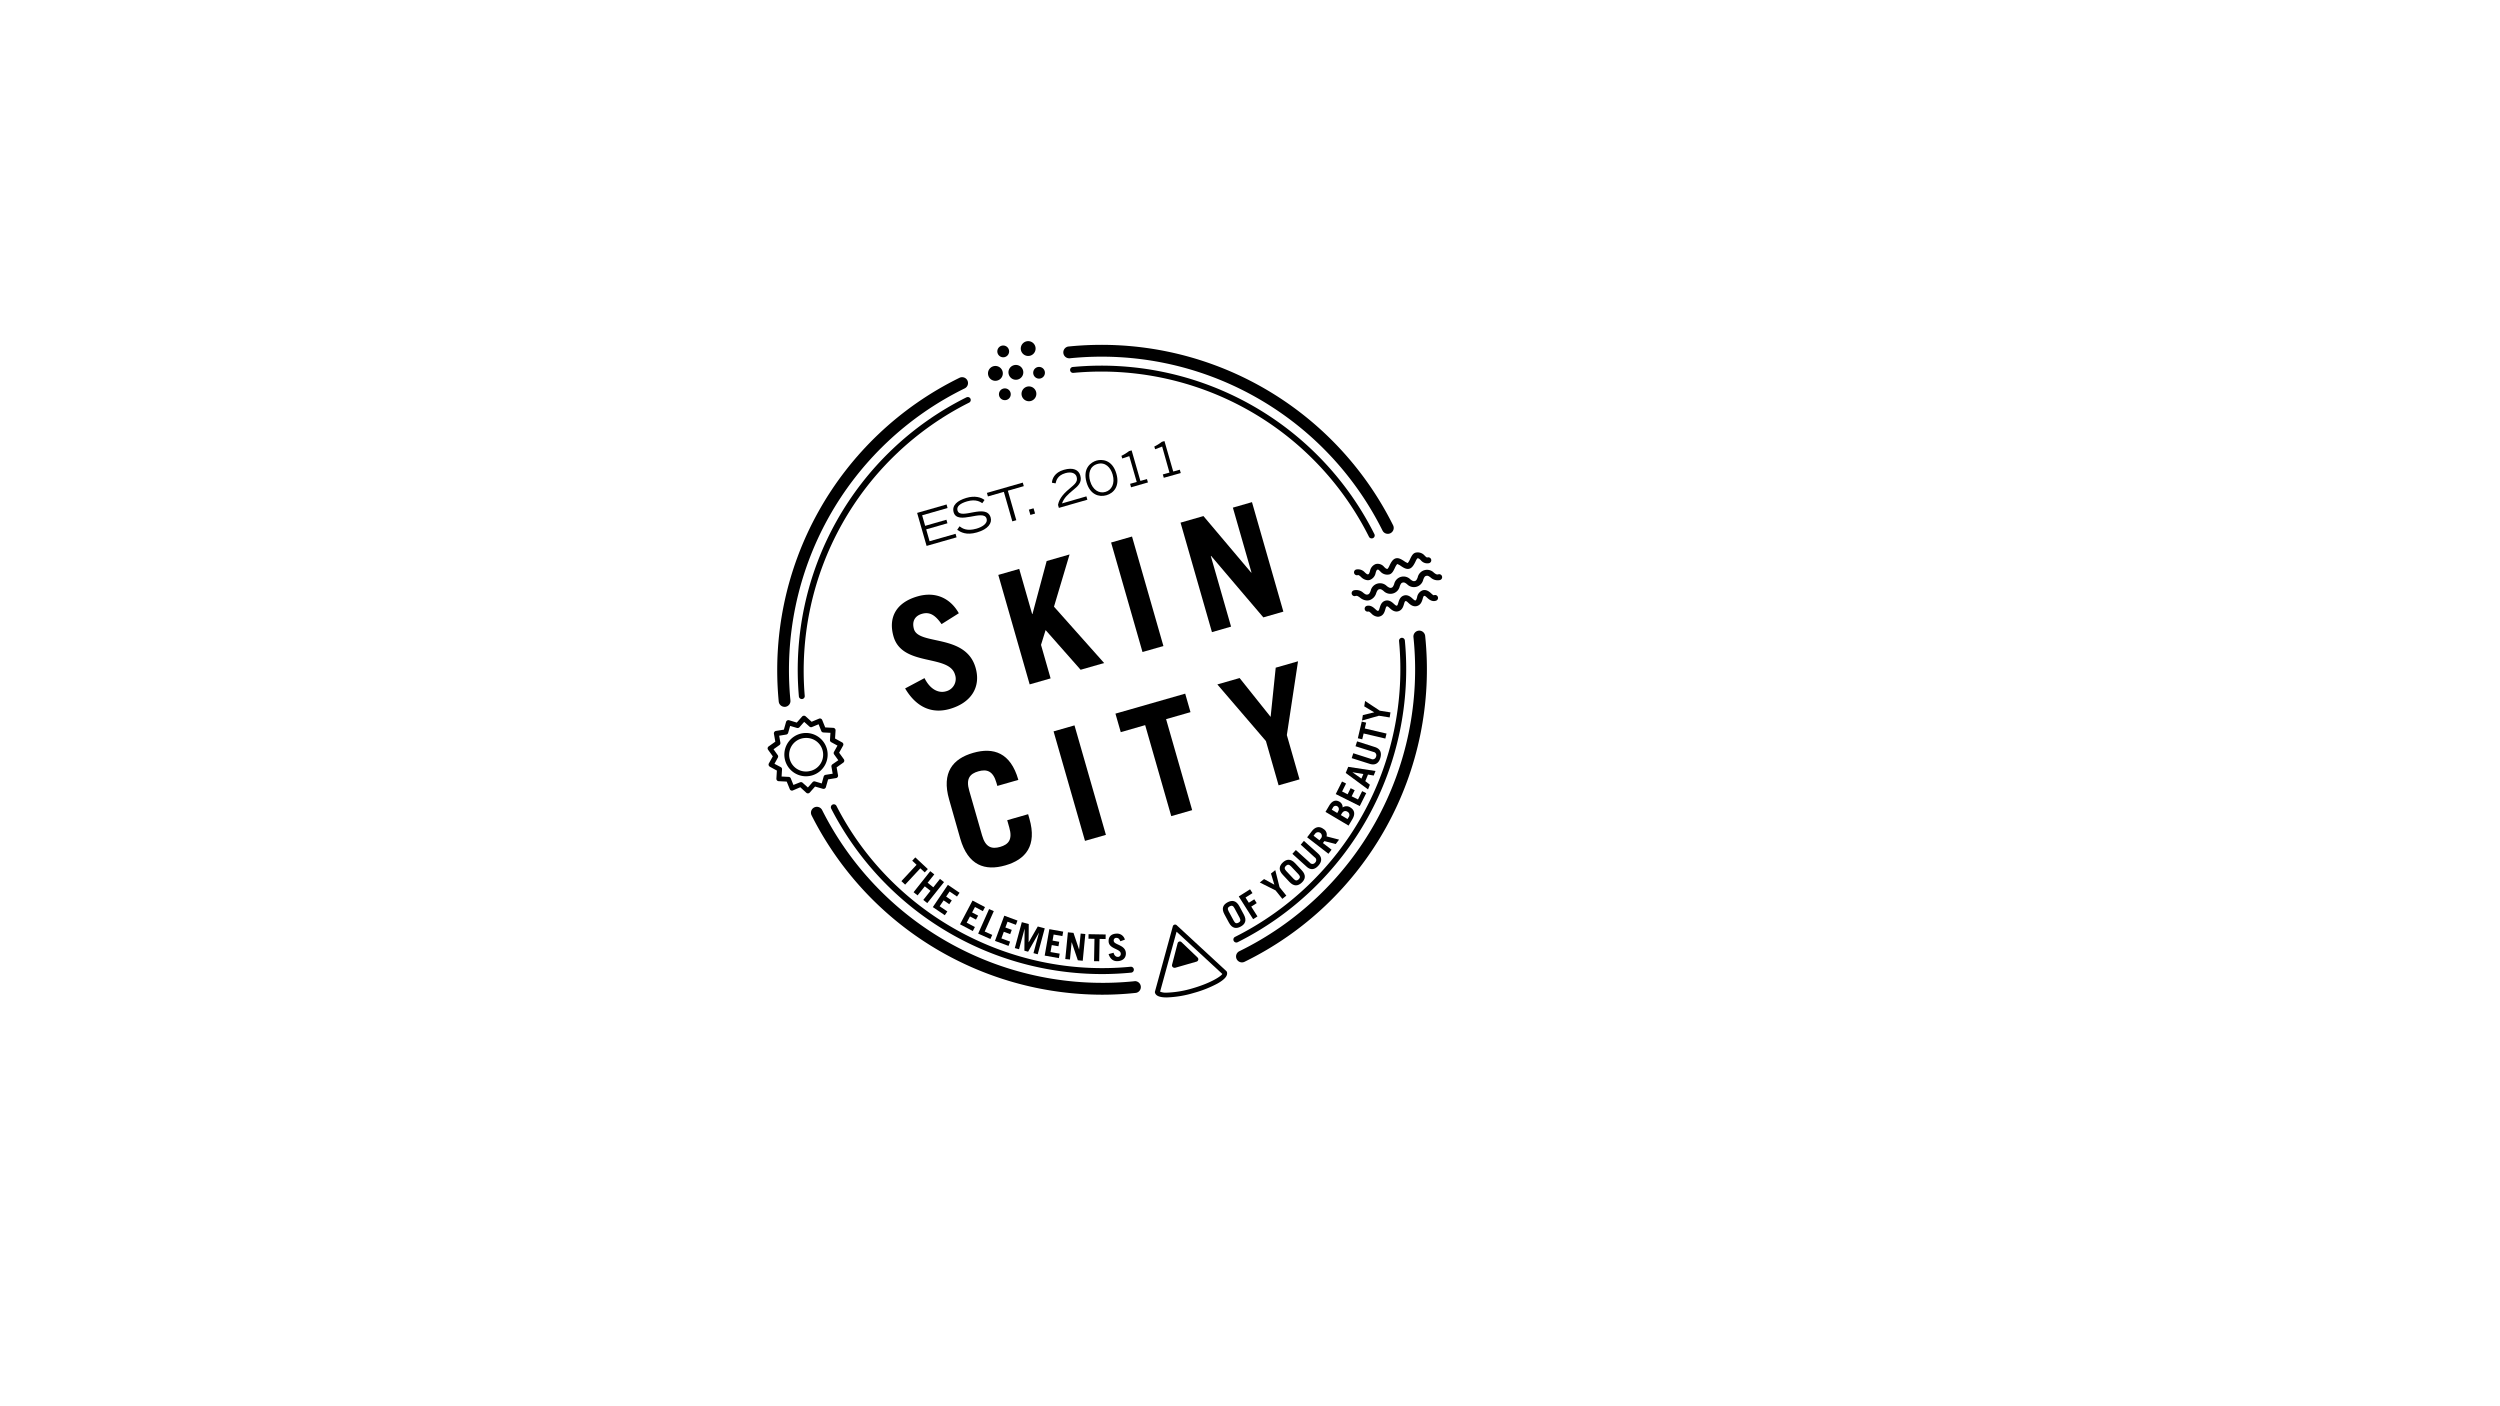 <svg id="Lager_1" data-name="Lager 1" xmlns="http://www.w3.org/2000/svg" viewBox="0 0 1366 768"><title>SkinCityLogoNadinne</title><g id="Layer_2" data-name="Layer 2"><g id="Layer_1-2" data-name="Layer 1-2"><polygon points="494.57 483.37 502.87 474.44 505.27 476.67 506.97 474.86 500.12 468.48 498.44 470.29 500.82 472.52 492.52 481.45 494.57 483.37"/><polygon points="506.66 493.46 515.81 481.98 513.6 480.24 509.97 484.82 506.85 482.34 510.5 477.76 508.3 476.01 499.18 487.5 501.36 489.24 505.31 484.29 508.42 486.75 504.48 491.72 506.66 493.46"/><polygon points="522.9 489.86 524.3 487.81 517.92 483.49 509.7 495.64 516.23 500.07 517.63 498.02 513.42 495.17 515.59 491.96 518.67 494.05 520.05 492 516.97 489.91 518.86 487.11 522.9 489.86"/><polygon points="537.04 497.84 538.2 495.64 531.39 492.06 524.56 505.04 531.54 508.72 532.69 506.52 528.2 504.16 530 500.74 533.28 502.47 534.45 500.29 531.15 498.56 532.73 495.57 537.04 497.84"/><polygon points="540.44 496.71 534.47 510.12 541.16 513.09 542.17 510.83 538.04 509 543.01 497.85 540.44 496.71"/><polygon points="555.09 505.32 555.95 503 548.74 500.33 543.66 514.11 551.06 516.84 551.92 514.5 547.16 512.75 548.48 509.12 551.97 510.41 552.83 508.08 549.34 506.79 550.51 503.62 555.09 505.32"/><polygon points="562.08 514.86 562.04 514.85 562.11 504.89 558.32 503.87 554.49 518.03 556.8 518.66 559.83 507.51 559.86 507.52 559.72 519.46 561.76 520.01 567.66 509.64 567.7 509.65 564.69 520.79 567.01 521.42 570.85 507.25 567.05 506.23 562.08 514.86"/><polygon points="570.82 522.14 578.57 523.52 579.01 521.07 574 520.2 574.68 516.39 578.34 517.04 578.76 514.59 575.12 513.95 575.7 510.63 580.49 511.48 580.93 509.04 573.36 507.69 570.82 522.14"/><polygon points="589.63 518.76 589.59 518.76 586.55 509.72 583.5 509.42 582.07 524.02 584.63 524.28 585.54 514.85 585.59 514.85 588.92 524.69 591.61 524.96 593.03 510.35 590.48 510.1 589.63 518.76"/><polygon points="600.6 525.23 600.82 513.03 604.1 513.09 604.14 510.6 594.79 510.44 594.74 512.91 598.02 512.98 597.79 525.18 600.6 525.23"/><path d="M610,512.45c1,0,1.61.5,2.16,1.85l2.47-.87a4.37,4.37,0,0,0-4.7-3.29c-2.91.16-4.32,1.82-4.18,4.34.23,4.1,6.48,3.85,6.63,6.54a1.62,1.62,0,0,1-1.39,1.83l-.22,0c-.84,0-1.89-.53-2.31-2.27l-2.72.74c.91,2.84,2.74,4,5,3.85,2.94-.17,4.57-1.92,4.43-4.44-.26-4.58-6.52-4.4-6.63-6.62a1.43,1.43,0,0,1,1.14-1.66Z"/><path d="M677.91,506.29c2.39-1.28,3.46-3.35,1.74-6.53l-2.48-4.62c-1.72-3.18-4-3.42-6.42-2.13s-3.46,3.35-1.74,6.53l2.49,4.62C673.21,507.34,675.51,507.59,677.91,506.29Zm-3.77-3.14-2.84-5.26c-.78-1.44-.36-2.16.63-2.69s1.82-.47,2.57,1l2.83,5.26c.77,1.43.36,2.17-.63,2.69s-1.79.48-2.56-1Z"/><polygon points="683.03 485.91 676.86 489.82 684.71 502.23 687.08 500.73 683.68 495.36 686.67 493.46 685.34 491.37 682.36 493.26 680.55 490.41 684.36 488 683.03 485.91"/><polygon points="700.67 491.14 702.86 489.38 699.14 484.75 696.81 475.44 694.46 477.3 696.31 483.4 690.69 480.32 688.35 482.19 696.96 486.51 700.67 491.14"/><path d="M711.27,482.28c2-1.86,2.49-4.12,0-6.77l-3.6-3.84c-2.47-2.63-4.75-2.29-6.74-.42s-2.49,4.12,0,6.75l3.59,3.85C707,484.5,709.29,484.14,711.27,482.28Zm-8.62-9.2c.82-.76,1.64-.91,2.75.27l4.1,4.36c1.1,1.18.89,2,.07,2.76s-1.64.92-2.74-.26l-4.09-4.36c-1.12-1.18-.9-2.05-.09-2.77Z"/><path d="M720.35,473c1.94-2.15,2.21-4.48-.19-6.65l-7.7-6.9-1.74,2.08,7.6,6.89a1.81,1.81,0,0,1,.6,2.5,1.9,1.9,0,0,1-.34.41,1.82,1.82,0,0,1-2.53.38,2,2,0,0,1-.38-.38l-7.62-6.89-1.89,2.09,7.63,6.9C716.14,475.66,718.41,475.17,720.35,473Z"/><path d="M729.84,461.17l1.83-2.39L724.83,457a3.56,3.56,0,0,0-1.62-4c-2.19-1.68-4.46-1.39-6.52,1.28l-2.47,3.22,11.65,9,1.7-2.23-4.74-3.63.82-1.06Zm-8-3.18-.89,1.14-3.22-2.48.88-1.14a2,2,0,0,1,3.23,2.48Z"/><path d="M738.94,447.61c1.53-2.57,1.39-4.9-1.12-6.42a3.67,3.67,0,0,0-4.2,0,3.42,3.42,0,0,0-1.7-3.11c-2.17-1.29-4.13-.45-5.67,2.14l-2,3.39,12.61,7.49Zm-7.77-4.25-.5.85-3-1.8.58-1a1.69,1.69,0,0,1,2.16-1,2,2,0,0,1,.41.22,1.86,1.86,0,0,1,.37,2.59l-.08.09Zm1.48,2,.5-.85c.76-1.28,1.85-1.74,3.05-1a2,2,0,0,1,.91,2.68,2.3,2.3,0,0,1-.21.33l-.61,1Z"/><polygon points="746.5 433.38 744.28 432.28 742.01 436.82 738.54 435.1 740.21 431.78 737.99 430.66 736.34 433.99 733.32 432.48 735.49 428.12 733.28 427.02 729.85 433.88 742.97 440.44 746.5 433.38"/><path d="M750.58,423.76l1-2.49L736.66,419l-1.36,3.34,12.2,9,1-2.57L746,426.81l1.47-3.59Zm-6.71,1.67-4.93-3.49h0l6,1Z"/><path d="M749.2,414.69l-9.77-3.12-.86,2.67,9.8,3.12c3.09,1,5-.4,5.83-3.16s.15-5-2.92-6l-9.77-3.12-.86,2.67,9.79,3.11A1.85,1.85,0,0,1,752,413a1.77,1.77,0,0,1-.15.51A1.86,1.86,0,0,1,749.2,414.69Z"/><polygon points="741.92 403.39 744.33 403.95 745.09 400.77 756.95 403.55 757.6 400.82 745.72 398.04 746.47 394.85 744.06 394.28 741.92 403.39"/><polygon points="744.2 393.69 753.45 391.08 759.31 392.01 759.75 389.25 753.9 388.32 745.88 383 745.42 385.95 750.88 389.22 744.66 390.72 744.2 393.69"/><polygon points="517.21 275.64 501.12 280.25 506.29 298.29 522.67 293.6 522.12 291.67 507.92 295.73 506.07 289.25 517.68 285.92 517.13 283.98 505.5 287.32 503.86 281.56 517.74 277.58 517.21 275.64"/><path d="M521.07,279.9c2.09,7.33,16.43-2,18,3.49.81,2.8-2.76,4.68-5.54,5.48-5.41,1.55-7.8-.23-9.24-1.29L523,289.51c2,1.28,4.92,3.09,10.82,1.4,6.14-1.75,8.34-5.13,7.48-8.12-2.33-8.1-16.56,1.63-18.12-3.85-.66-2.29,1.62-3.95,5.24-5,4.92-1.41,7.32.39,8.3,1l1.22-1.74c-1.73-1.39-5.23-2.57-10-1.13S520,276.05,521.07,279.9Z"/><polygon points="548.51 268.75 553.13 284.87 555.31 284.24 550.69 268.13 559.4 265.63 558.85 263.7 539.25 269.32 539.8 271.25 548.51 268.75"/><rect x="562.54" y="278.05" width="2.66" height="3" transform="translate(-55.72 169.06) rotate(-16.26)"/><path d="M582.11,258.53c3.27-.94,5.61,0,6.18,2.07.9,3.15-1.82,4.44-5.4,7.7-3.85,3.52-4.54,6.28-4.79,7.56l.47,1.65,15.56-4.46-.52-1.84-13.33,3.85c1.19-3.15,3.13-4.81,6-7.23,2.56-2.11,5.13-4.16,4-8-.9-3.11-3.85-4.59-9-3.13s-6.42,5.06-6.5,7.07l2,.34C577.12,262.49,577.84,259.76,582.11,258.53Z"/><path d="M610,258.86c-2.27-7.94-8.16-8-10.9-7.19s-7.69,3.93-5.42,11.87c1.92,6.71,6.78,8.24,10.85,7.07S611.93,265.57,610,258.86Zm-6,9.92c-3.31,1-6.93-.91-8.37-5.93-1.13-3.93-.29-8.11,4-9.34s7.2,1.89,8.33,5.81c1.42,5-.66,8.51-3.94,9.46Z"/><path d="M618,266.26l9.23-2.65-.53-1.84-3.59,1-4.79-16.68-1.41.4a23.41,23.41,0,0,1-4.16,2.57l.44,1.46,3.85-1.28,4.07,14.11-3.62,1Z"/><path d="M645.17,258.47l-.53-1.83-3.59,1L636.26,241l-1.41.41A24.26,24.26,0,0,1,630.7,244l.47,1.47L635,244l4,14.23-3.63,1,.52,1.83Z"/><path d="M488.22,347.76c4.79,16.67,30.37,9.58,33.59,20.84a7,7,0,0,1-4.25,8.93,6.29,6.29,0,0,1-.74.22c-3.4,1-8.27-.41-11.67-7.23l-10.59,5.64C501,387,509.66,390,518.94,387.37c12-3.45,17.11-12.26,14.11-22.54-5.36-18.72-31.07-12.07-33.67-21.1-1.16-4.06.36-7.19,4.42-8.35s7.16.55,10.67,5.64l9.43-5.94c-4.41-7.88-12.37-12.14-22.55-9.22C489.54,329.26,485.27,337.48,488.22,347.76Z"/><polygon points="563.97 335.54 556.9 310.85 545.47 314.13 562.61 373.95 574.05 370.67 568.81 352.36 571.32 344.28 590.45 365.96 603.3 362.28 575.9 331.49 584.41 302.95 571.9 306.55 564.14 335.49 563.97 335.54"/><rect x="615.45" y="293.59" width="11.89" height="62.24" transform="translate(-65.43 183.86) rotate(-16)"/><polygon points="672.65 342.39 661.58 303.79 661.75 303.74 690.29 337.34 701.23 334.19 684.08 274.37 673.64 277.37 683.81 312.83 683.64 312.88 657.56 281.98 645.05 285.57 662.21 345.4 672.65 342.39"/><path d="M534.59,421.45c4.55-1.28,8-.31,9.88,6.31l.47,1.67,11.45-3.28V426c-4.24-14.76-13.54-17.82-24.65-14.64s-17.37,10.73-13.14,25.48l6.08,21.37c4.24,14.75,13.55,17.82,24.65,14.63s17.37-10.71,13.15-25.47l-.72-2.49-11.42,3.28,1.13,4c1.92,6.64-.47,9.29-5,10.59s-8,.32-9.87-6.31l-7-24.38C527.65,425.41,530,422.76,534.59,421.45Z"/><rect x="584.02" y="396.78" width="11.89" height="62.24" transform="translate(-95.13 179.31) rotate(-16.01)"/><polygon points="651.4 442.66 637.15 392.94 650.49 389.12 647.59 379.01 609.48 389.93 612.38 400.05 625.72 396.21 639.97 445.93 651.4 442.66"/><polygon points="698.63 429.11 710.06 425.84 703.13 401.64 709.24 361.33 697.05 364.82 694.27 391.71 677.33 370.48 665.16 373.97 691.7 404.91 698.63 429.11"/><path d="M528.06,217.11A166.4,166.4,0,0,0,436.51,380.5a1.58,1.58,0,0,0,1.6,1.46h.14a1.6,1.6,0,0,0,1.46-1.74A163.9,163.9,0,0,1,529.52,220a1.61,1.61,0,0,0-1.42-2.89Z"/><path d="M457,440.27a1.62,1.62,0,0,0-2.89,1.45,166.5,166.5,0,0,0,147.8,90.51q8.12,0,16.25-.79a1.62,1.62,0,0,0-.32-3.22C551.83,534.71,487.18,499.36,457,440.27Z"/><path d="M676.2,514.85A166.89,166.89,0,0,0,767.62,350a1.63,1.63,0,0,0-1.73-1.5h0a1.63,1.63,0,0,0-1.45,1.77,163.61,163.61,0,0,1-89.62,161.65,1.62,1.62,0,0,0,.7,3.07A1.61,1.61,0,0,0,676.2,514.85Z"/><path d="M749.54,294.18a1.54,1.54,0,0,0,.7-.17,1.6,1.6,0,0,0,.74-2.14h0a166.88,166.88,0,0,0-164.9-91.34,1.62,1.62,0,0,0,.32,3.22,163.61,163.61,0,0,1,161.65,89.63A1.62,1.62,0,0,0,749.54,294.18Z"/><path d="M428.63,386.22H429a3.21,3.21,0,0,0,2.89-3.5v0a171.45,171.45,0,0,1,95.22-170.5,3.22,3.22,0,1,0-2.82-5.8,177.94,177.94,0,0,0-98.79,176.91A3.23,3.23,0,0,0,428.63,386.22Z"/><path d="M620,536.13a171.53,171.53,0,0,1-170.78-93.5,3.22,3.22,0,1,0-5.77,2.88h0a178.13,178.13,0,0,0,158.78,98,172.34,172.34,0,0,0,18.45-1,3.23,3.23,0,0,0-.68-6.41Z"/><path d="M775.17,344.59a3.22,3.22,0,0,0-2.86,3.55A171.32,171.32,0,0,1,677.2,519.73a3.22,3.22,0,0,0,1.42,6.12,3.31,3.31,0,0,0,1.41-.33,177.78,177.78,0,0,0,98.68-178.06A3.25,3.25,0,0,0,775.17,344.59Z"/><path d="M584.3,195.79a171.47,171.47,0,0,1,171.1,94.1,3.23,3.23,0,0,0,5.79-2.87,178,178,0,0,0-177.57-97.66,3.24,3.24,0,0,0,.68,6.42Z"/><path d="M787.92,314.91a1.6,1.6,0,0,0-2-1.1c-.79.23-1.29,0-2.43-.89a5.23,5.23,0,0,0-8.86,2.57c-.53,1.28-.8,1.81-1.58,2s-1.29-.06-2.41-.9a5.23,5.23,0,0,0-8.87,2.57c-.53,1.28-.79,1.81-1.56,2s-1.29-.08-2.42-.9a5.23,5.23,0,0,0-8.86,2.57c-.53,1.28-.8,1.82-1.58,2s-1.28,0-2.41-.9a5.65,5.65,0,0,0-5.13-1.39,1.61,1.61,0,1,0,.88,3.09c.78-.21,1.28.08,2.41.9a6.42,6.42,0,0,0,3.85,1.58,4.8,4.8,0,0,0,1.36-.19,5.64,5.64,0,0,0,3.67-3.93c.53-1.28.81-1.81,1.58-2s1.28,0,2.41.9a5.24,5.24,0,0,0,8.87-2.57c.51-1.28.79-1.81,1.56-2s1.29,0,2.43.9a5.22,5.22,0,0,0,8.85-2.56c.53-1.29.81-1.81,1.58-2s1.28,0,2.42.88a5.65,5.65,0,0,0,5.13,1.39,1.6,1.6,0,0,0,1.11-2Z"/><path d="M759.24,309a9.39,9.39,0,0,1-1,1.78c-.62.16-1-.08-1.94-1a4.53,4.53,0,0,0-4.54-1.6,4.94,4.94,0,0,0-3.19,3.85c-.39,1.28-.58,1.63-1,1.77s-.82-.13-1.79-1a5,5,0,0,0-4.79-1.62,1.6,1.6,0,0,0,.89,3.08c.45-.12.82.13,1.79,1a5.68,5.68,0,0,0,3.67,1.78,3.84,3.84,0,0,0,1.12-.16,5,5,0,0,0,3.19-3.85c.39-1.28.57-1.64,1-1.77s.53,0,1.45.86a5,5,0,0,0,5.13,1.72c1.46-.43,2.19-2,2.91-3.48a9.74,9.74,0,0,1,1.28-2.18,7.68,7.68,0,0,1,2.06,1.09c1.48,1,3,1.92,4.59,1.48s2.56-2.31,3.33-3.85a9.34,9.34,0,0,1,1-1.8c.61-.14,1,.09,1.93,1a4.52,4.52,0,0,0,4.53,1.61,1.63,1.63,0,1,0-.88-3.14c-.34.09-.54,0-1.45-.87a5,5,0,0,0-5.14-1.71c-1.47.43-2.19,2-2.91,3.48a9.18,9.18,0,0,1-1.28,2.18,7.27,7.27,0,0,1-2-1.08c-1.49-.95-3-1.93-4.61-1.47S760,307.39,759.24,309Z"/><path d="M783.64,325.24c-.36.1-.74-.17-1.63-1s-2.57-2.31-4.66-1.7a4.8,4.8,0,0,0-3.06,3.85c-.34,1.16-.52,1.59-.86,1.68s-.73-.16-1.63-1-2.57-2.31-4.66-1.69-2.69,2.56-3.07,3.85-.5,1.59-.84,1.69-.73-.17-1.63-1-2.57-2.31-4.66-1.7-2.69,2.57-3.07,3.85-.5,1.59-.86,1.69-.71-.18-1.6-1-2.56-2.3-4.67-1.69a1.61,1.61,0,0,0,.89,3.09c.36-.1.73.16,1.63,1a5.47,5.47,0,0,0,3.6,1.84,3.39,3.39,0,0,0,1-.16c2.13-.6,2.7-2.56,3.07-3.85s.5-1.57.85-1.68.73.17,1.61,1,2.57,2.31,4.67,1.68,2.68-2.57,3.06-3.85.5-1.59.86-1.69.73.16,1.61,1,2.57,2.3,4.67,1.68,2.7-2.56,3.07-3.85.5-1.57.86-1.68.72.17,1.61,1,2.57,2.3,4.67,1.68a1.61,1.61,0,1,0-.88-3.09h0Z"/><path d="M551.19,204.56a4.05,4.05,0,1,0,2.78-5h0A4,4,0,0,0,551.19,204.56Z"/><path d="M549.06,195.1a3.22,3.22,0,1,0-4-2.22h0A3.23,3.23,0,0,0,549.06,195.1Z"/><path d="M545,207.91a4.05,4.05,0,1,0-5-2.78A4,4,0,0,0,545,207.91Z"/><path d="M548.15,212.34a3.22,3.22,0,1,0,4,2.21h0A3.22,3.22,0,0,0,548.15,212.34Z"/><path d="M566.11,214.08a4.05,4.05,0,1,0-2.77,5h0A4.06,4.06,0,0,0,566.11,214.08Z"/><path d="M564.68,204.6a3.2,3.2,0,1,0,2.2-4,3.2,3.2,0,0,0-2.2,4Z"/><path d="M562.9,194.35a4.05,4.05,0,1,0-5-2.81,4.06,4.06,0,0,0,5,2.81Z"/><path d="M449.62,431a1.26,1.26,0,0,0,1-.11,1.33,1.33,0,0,0,.65-.8l1.2-4.23,4.33-.71a1.37,1.37,0,0,0,.88-.54,1.4,1.4,0,0,0,.22-1l-.76-4.33,3.61-2.56a1.35,1.35,0,0,0,.32-1.88h0l-2.57-3.56,2.14-3.85a1.32,1.32,0,0,0,.13-1,1.25,1.25,0,0,0-.65-.79l-3.85-2.12.28-4.38a1.28,1.28,0,0,0-.34-1,1.3,1.3,0,0,0-.93-.45l-4.39-.23-1.64-4.06a1.37,1.37,0,0,0-.73-.73,1.32,1.32,0,0,0-1,0l-4.05,1.7-3.26-2.95a1.28,1.28,0,0,0-1-.35,1.36,1.36,0,0,0-.94.45l-2.91,3.3-4.21-1.29a1.35,1.35,0,0,0-1,.12,1.39,1.39,0,0,0-.65.81l-1.19,4.22-4.34.7a1.4,1.4,0,0,0-.87.55,1.44,1.44,0,0,0-.23,1l.76,4.32-3.59,2.56a1.28,1.28,0,0,0-.41,1.77l.07.11,2.57,3.58-2.16,3.85a1.34,1.34,0,0,0-.11,1,1.4,1.4,0,0,0,.64.81l3.85,2.11-.27,4.37a1.43,1.43,0,0,0,.33,1,1.31,1.31,0,0,0,.93.43l4.38.22,1.66,4.08a1.28,1.28,0,0,0,1.64.78l.12-.05,4-1.72,3.26,3a1.24,1.24,0,0,0,.9.35h.07a1.27,1.27,0,0,0,.93-.44l2.91-3.29ZM444,427.36l-2.56,2.92-2.88-2.57a1.29,1.29,0,0,0-.89-.36,1.61,1.61,0,0,0-.53.1l-3.61,1.44-1.45-3.58a1.27,1.27,0,0,0-1.18-.82l-3.84-.2.24-3.85a1.3,1.3,0,0,0-.69-1.29l-3.44-1.81L425,414a1.28,1.28,0,0,0-.08-1.44l-2.26-3.16,3.2-2.28a1.29,1.29,0,0,0,.55-1.28l-.67-3.85,3.85-.62a1.36,1.36,0,0,0,1.08-1l1.05-3.73,3.73,1.1a1.36,1.36,0,0,0,1.39-.41l2.56-2.9,2.88,2.57a1.29,1.29,0,0,0,1.41.24l3.59-1.5,1.45,3.64a1.3,1.3,0,0,0,1.17.84l3.85.19-.25,3.85a1.29,1.29,0,0,0,.7,1.28l3.4,1.86-1.89,3.39a1.28,1.28,0,0,0,.07,1.44l2.27,3.16-3.2,2.22a1.29,1.29,0,0,0-.55,1.29l.67,3.85-3.85.62a1.3,1.3,0,0,0-1.07.95L449,428.07l-3.72-1.1A1.3,1.3,0,0,0,444,427.36Z"/><path d="M451.77,409.07a11.83,11.83,0,1,0-11.36,15.09,12,12,0,0,0,3.26-.46,11.83,11.83,0,0,0,8.11-14.61Zm-8.84,12.12a9.17,9.17,0,1,1-5.13-17.61,9.33,9.33,0,0,1,2.57-.36,9.15,9.15,0,0,1,2.56,18Z"/><path d="M640.78,528.41a1.38,1.38,0,0,0,.94.39h.37l11.71-3.37a1.33,1.33,0,0,0,.54-2.25l-8.7-8.33a1.28,1.28,0,0,0-1.81-.1,1.37,1.37,0,0,0-.41.74l-3,11.61A1.28,1.28,0,0,0,640.78,528.41Z"/><path d="M670,530.54l-27-24.95a1.28,1.28,0,0,0-2.19.63l-9.72,35.5a1.23,1.23,0,0,0,0,.71c.5,1.75,2.63,2.57,6.41,2.57a58.14,58.14,0,0,0,14.86-2.49,62,62,0,0,0,12.92-5.13c4-2.27,5.66-4.31,5.13-6.22A1.26,1.26,0,0,0,670,530.54ZM651.7,540a55.9,55.9,0,0,1-14.11,2.39,8.35,8.35,0,0,1-3.71-.55l9-32.76,25,23.09C667.09,533.53,661.51,537.14,651.7,540Z"/></g></g></svg>